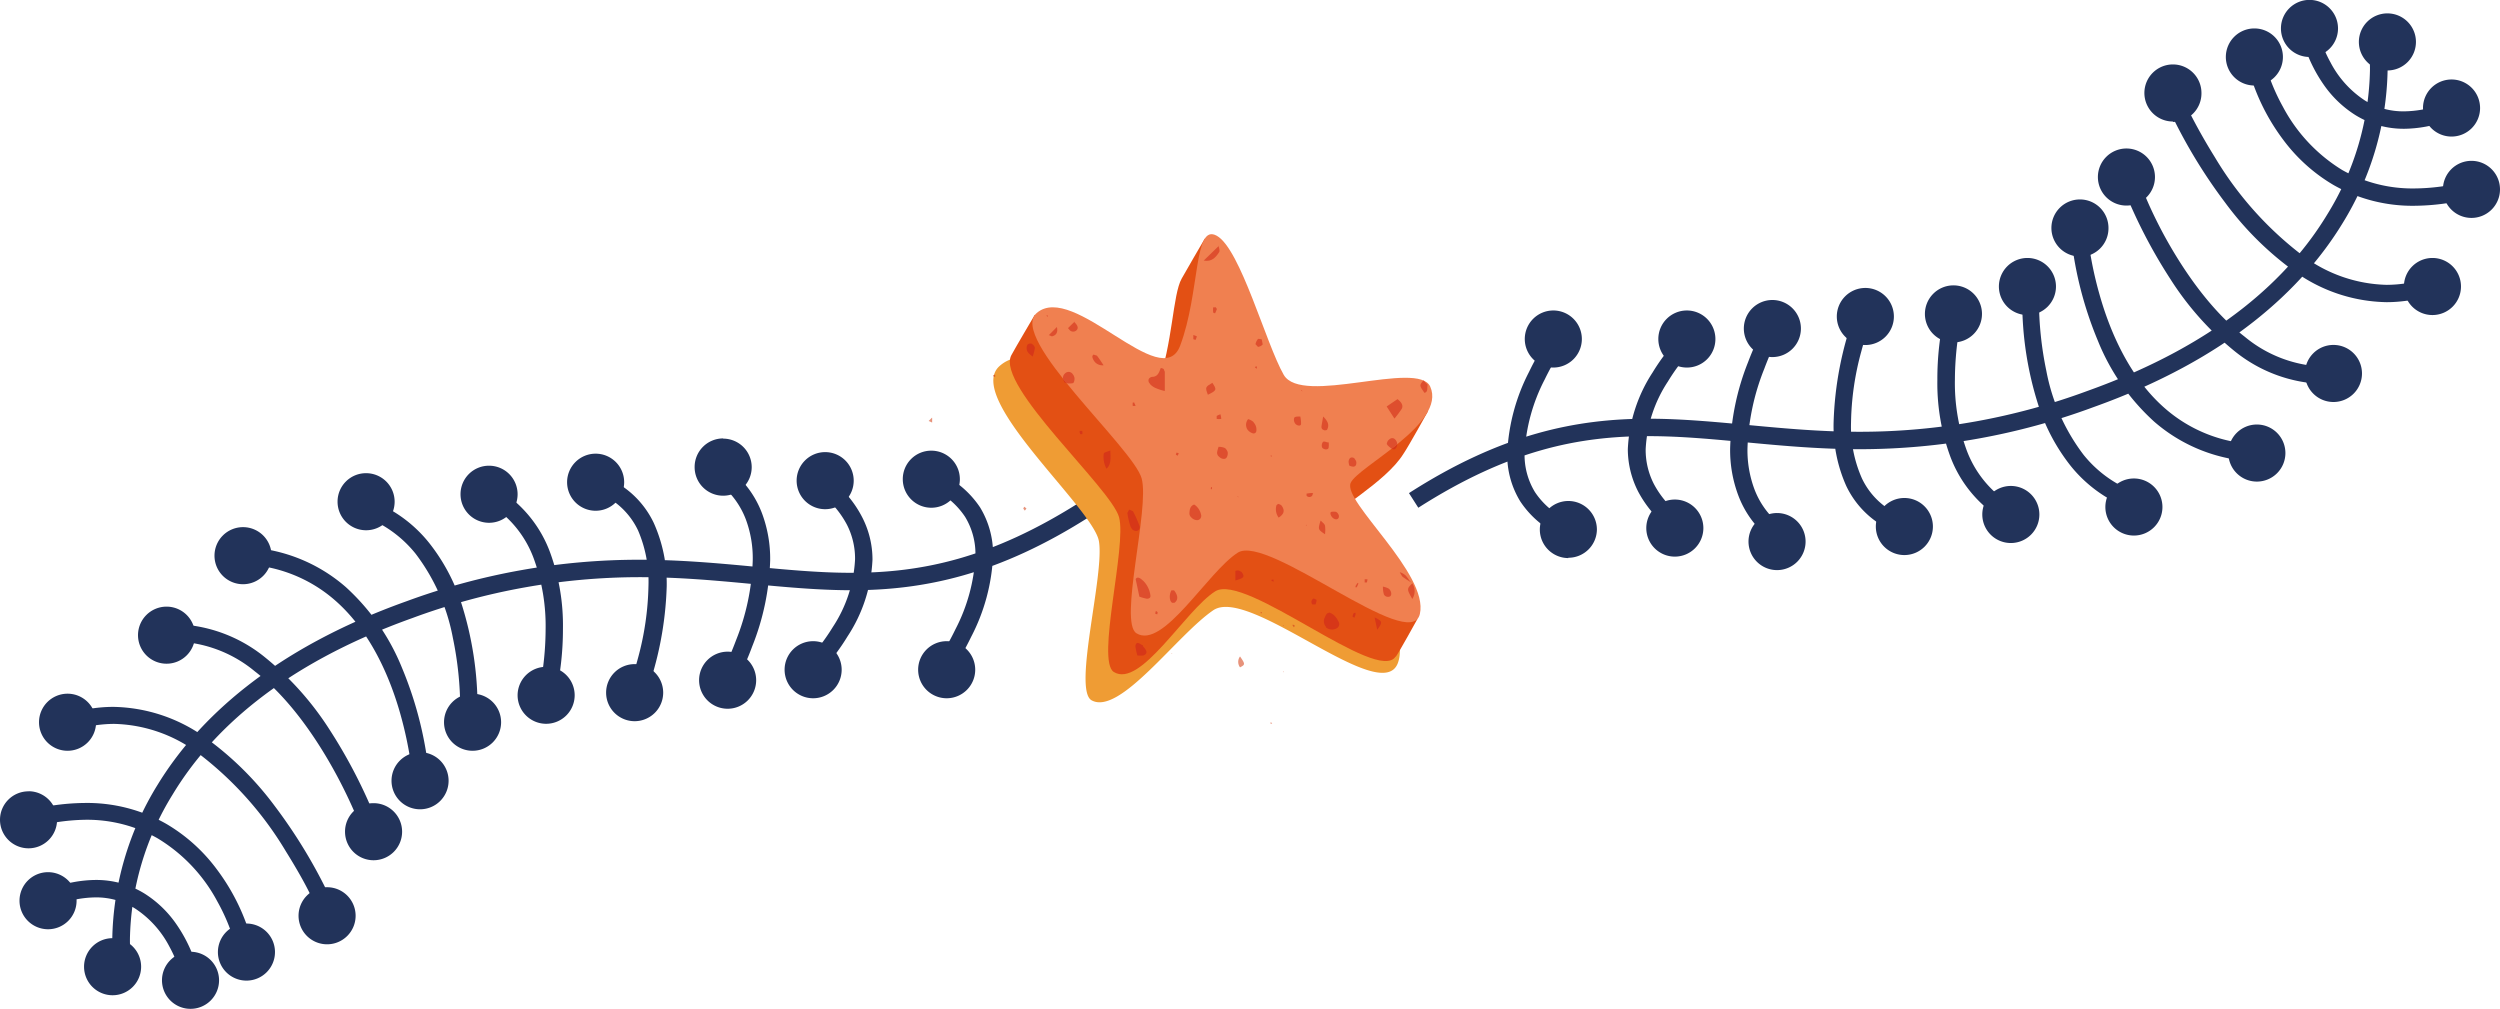 <svg xmlns="http://www.w3.org/2000/svg" viewBox="0 0 240.92 97.21"><defs><style>.cls-1{fill:#22335a;}.cls-2{fill:#ef9c34;}.cls-3{fill:#e35014;}.cls-4{fill:#f08050;}.cls-5{fill:#de4e2e;}.cls-6{fill:#e7937b;}.cls-7{fill:#d73718;}.cls-8{fill:#db5e25;}</style></defs><title>Asset 47</title><g id="Layer_2" data-name="Layer 2"><g id="Layer_1-2" data-name="Layer 1"><path class="cls-1" d="M12.58,92h0c0-.1-.06-.61-.06-1.44a27.34,27.34,0,0,1,4.12-14c3.62-6,10.38-12.45,23.1-17a63.15,63.15,0,0,1,21.89-3.94c7.5,0,13.81,1.25,20.42,1.26,6.92,0,14.13-1.43,23.08-7.17l-.91-1.41c-8.72,5.57-15.49,6.9-22.17,6.9-6.39,0-12.73-1.25-20.42-1.26a64.81,64.81,0,0,0-22.45,4c-13,4.64-20.15,11.4-24,17.7a29.14,29.14,0,0,0-4.36,14.85,11.47,11.47,0,0,0,.09,1.66L12.58,92Zm6.33,1a14.33,14.33,0,0,0-2-4.06,10.56,10.56,0,0,0-3-2.84A8.86,8.86,0,0,0,9.2,84.8a12.25,12.25,0,0,0-4.07.75l.55,1.58a10.74,10.74,0,0,1,3.52-.65A7.06,7.06,0,0,1,13,87.54a9.77,9.77,0,0,1,3.33,3.69,13.46,13.46,0,0,1,.74,1.6c.08.21.13.37.17.48l0,.12v0h0L18.91,93Zm5.2-2.86a20.25,20.25,0,0,0-3.22-6.37A16.39,16.39,0,0,0,16,79.38a15.42,15.42,0,0,0-7.82-2,22.31,22.31,0,0,0-5.3.69l.41,1.63A20.09,20.09,0,0,1,8.19,79a13.77,13.77,0,0,1,7,1.79,15.74,15.74,0,0,1,5.76,6.09,18.92,18.92,0,0,1,1.21,2.61c.13.34.21.6.27.78s.05.16.06.2v0h0l1.62-.42Zm8-3a50.32,50.32,0,0,0-5.63-9.46,30.58,30.58,0,0,0-6.63-6.56,15.6,15.6,0,0,0-8.94-3,14.28,14.28,0,0,0-4.66.8l.54,1.58A12.71,12.71,0,0,1,11,69.76a14,14,0,0,1,8,2.75,33.35,33.35,0,0,1,8.56,9.55c1,1.61,1.79,3,2.32,4.09.26.53.46.94.59,1.23l.15.33.05.11,1.54-.66Zm4.64-6.84a50.59,50.59,0,0,0-5-10,29.08,29.08,0,0,0-6.17-6.92,14.18,14.18,0,0,0-8.71-3.23l-.57,0,.08,1.67h.49a12.44,12.44,0,0,1,7.69,2.88c3.4,2.62,6.08,6.66,7.88,10,.91,1.69,1.59,3.21,2.05,4.31.23.54.4,1,.51,1.29a3.45,3.45,0,0,1,.13.35l0,.11,1.59-.55Zm4.66-4.94a36.1,36.1,0,0,0-2.67-11,21.33,21.33,0,0,0-5.41-7.78,15.66,15.66,0,0,0-10-3.86l-.06,1.67a14,14,0,0,1,9,3.45c3.38,2.94,5.29,7.33,6.32,11a37.39,37.39,0,0,1,1,4.68c.08.59.14,1.07.17,1.4,0,.16,0,.29,0,.37v.12l1.67-.09Zm4.61-5.64s0-.54,0-1.42a33.05,33.05,0,0,0-1.57-10.2,18.55,18.55,0,0,0-3.11-5.8,13.13,13.13,0,0,0-5.72-4.11l-.57,1.57a11.54,11.54,0,0,1,5,3.6,19.23,19.23,0,0,1,3.59,8.1,33.49,33.49,0,0,1,.71,6.84c0,.42,0,.75,0,1s0,.2,0,.25v.08l1.67.12ZM53.54,67a28.88,28.88,0,0,0,.71-6.41,20.46,20.46,0,0,0-1.19-7.22A12,12,0,0,0,48,47.13l-.86,1.44A10.36,10.36,0,0,1,51.5,54a18.91,18.91,0,0,1,1.08,6.63,29.47,29.47,0,0,1-.33,4.28c-.09.55-.17,1-.23,1.28s-.06.26-.07.34l0,.1,1.62.41Zm8.63.11a33.25,33.25,0,0,0,2.08-10.61A14.29,14.29,0,0,0,63,50.39a8.88,8.88,0,0,0-4.79-4.46l-.63,1.54a7.25,7.25,0,0,1,3.91,3.65,12.48,12.48,0,0,1,1,5.39,28.27,28.27,0,0,1-1,6.88c-.25.94-.49,1.72-.68,2.27-.09.27-.17.49-.22.63l-.06.16,0,0,1.56.62Zm8.6-1.05a27.42,27.42,0,0,0,1.72-3.77A24.19,24.19,0,0,0,74.22,54a12.49,12.49,0,0,0-.79-4.54,9.64,9.64,0,0,0-2.84-4l-1.08,1.28a8,8,0,0,1,2.36,3.3A10.72,10.72,0,0,1,72.54,54a22.43,22.43,0,0,1-1.61,7.7c-.4,1.07-.81,2-1.11,2.58-.16.32-.28.56-.37.72l-.1.19,0,.06,1.45.82Zm8.54-1.56a21,21,0,0,0,2.37-3.18,14.61,14.61,0,0,0,2.4-7.4,8.89,8.89,0,0,0-1-4.09A10.92,10.92,0,0,0,79.78,46l-1,1.34a9.25,9.25,0,0,1,2.84,3.23,7.16,7.16,0,0,1,.78,3.33,13,13,0,0,1-2.14,6.52,20.3,20.3,0,0,1-1.5,2.13c-.2.26-.37.46-.49.59l-.13.15,0,0h0l1.21,1.15Zm12.2.49a30.28,30.28,0,0,0,2.08-3.62,18.74,18.74,0,0,0,2.11-7.83,8.65,8.65,0,0,0-1.25-4.64A9.36,9.36,0,0,0,90,45.35l-.65,1.55A7.64,7.64,0,0,1,93,49.8a6.85,6.85,0,0,1,1,3.75,17.17,17.17,0,0,1-1.93,7.1,26.4,26.4,0,0,1-1.35,2.45c-.18.3-.33.53-.44.69l-.12.18,0,.06,1.37,1Z"/><path class="cls-1" d="M10.84,90.41A2.75,2.75,0,1,1,8.1,93.16a2.75,2.75,0,0,1,2.74-2.75Z"/><path class="cls-1" d="M18.36,91.72a2.75,2.75,0,1,1-2.75,2.74,2.75,2.75,0,0,1,2.75-2.74Z"/><path class="cls-1" d="M23.71,89A2.75,2.75,0,1,1,21,91.72,2.75,2.75,0,0,1,23.71,89Z"/><path class="cls-1" d="M4.63,84.05A2.75,2.75,0,1,1,1.88,86.8a2.75,2.75,0,0,1,2.75-2.75Z"/><path class="cls-1" d="M2.75,76.25A2.75,2.75,0,1,1,0,79a2.74,2.74,0,0,1,2.75-2.74Z"/><path class="cls-1" d="M6.51,66.85A2.75,2.75,0,1,1,3.76,69.6a2.75,2.75,0,0,1,2.75-2.75Z"/><path class="cls-1" d="M16.05,58.46a2.75,2.75,0,1,1-2.75,2.75,2.75,2.75,0,0,1,2.75-2.75Z"/><path class="cls-1" d="M23.42,50.8a2.75,2.75,0,1,1-2.75,2.75,2.75,2.75,0,0,1,2.75-2.75Z"/><path class="cls-1" d="M35.28,45.6a2.75,2.75,0,1,1-2.75,2.74,2.74,2.74,0,0,1,2.75-2.74Z"/><path class="cls-1" d="M47.13,44.88a2.75,2.75,0,1,1-2.75,2.74,2.74,2.74,0,0,1,2.75-2.74Z"/><path class="cls-1" d="M57.39,43.72a2.75,2.75,0,1,1-2.74,2.75,2.75,2.75,0,0,1,2.74-2.75Z"/><path class="cls-1" d="M69.68,42.27A2.75,2.75,0,1,1,66.94,45a2.75,2.75,0,0,1,2.74-2.75Z"/><path class="cls-1" d="M79.51,43.57a2.75,2.75,0,1,1-2.74,2.75,2.75,2.75,0,0,1,2.74-2.75Z"/><path class="cls-1" d="M89.78,43.43A2.75,2.75,0,1,1,87,46.18a2.74,2.74,0,0,1,2.75-2.75Z"/><path class="cls-1" d="M31.52,85.5a2.75,2.75,0,1,1-2.75,2.75,2.75,2.75,0,0,1,2.75-2.75Z"/><path class="cls-1" d="M36,77.4a2.75,2.75,0,1,1-2.75,2.75A2.74,2.74,0,0,1,36,77.4Z"/><path class="cls-1" d="M40.48,72.49a2.75,2.75,0,1,1-2.75,2.74,2.75,2.75,0,0,1,2.75-2.74Z"/><path class="cls-1" d="M45.54,66.85a2.75,2.75,0,1,1-2.75,2.75,2.75,2.75,0,0,1,2.75-2.75Z"/><path class="cls-1" d="M52.62,64.25A2.75,2.75,0,1,1,49.88,67a2.75,2.75,0,0,1,2.74-2.74Z"/><path class="cls-1" d="M61.15,64a2.75,2.75,0,1,1-2.74,2.75A2.75,2.75,0,0,1,61.15,64Z"/><path class="cls-1" d="M70.12,62.8a2.75,2.75,0,1,1-2.75,2.75,2.75,2.75,0,0,1,2.75-2.75Z"/><path class="cls-1" d="M78.36,61.79a2.75,2.75,0,1,1-2.75,2.75,2.75,2.75,0,0,1,2.75-2.75Z"/><path class="cls-1" d="M91.22,61.79a2.75,2.75,0,1,1-2.74,2.75,2.75,2.75,0,0,1,2.74-2.75Z"/><path class="cls-1" d="M228.33,5.23h0c0,.1.06.61.06,1.44a27.34,27.34,0,0,1-4.12,14c-3.63,6-10.38,12.45-23.1,17a63.16,63.16,0,0,1-21.9,3.94c-7.49,0-13.8-1.25-20.41-1.26-6.92,0-14.14,1.43-23.08,7.17l.9,1.41c8.73-5.58,15.49-6.9,22.18-6.9,6.39,0,12.73,1.25,20.41,1.26a64.9,64.9,0,0,0,22.46-4.05c13-4.64,20.15-11.4,24-17.7a29,29,0,0,0,4.36-14.85A12.64,12.64,0,0,0,230,5l-1.66.21ZM222,4.2a14.33,14.33,0,0,0,2,4.06,10.56,10.56,0,0,0,3,2.84,8.83,8.83,0,0,0,4.69,1.31,12.29,12.29,0,0,0,4.07-.75l-.56-1.58a10.64,10.64,0,0,1-3.51.65,7,7,0,0,1-3.81-1.06A9.77,9.77,0,0,1,224.58,6a12,12,0,0,1-.74-1.6c-.08-.21-.14-.37-.17-.48l0-.12v0h0L222,4.2Zm-5.2,2.86A20.25,20.25,0,0,0,220,13.43a16.39,16.39,0,0,0,4.88,4.4,15.38,15.38,0,0,0,7.81,2,22.24,22.24,0,0,0,5.3-.69l-.4-1.63a20.17,20.17,0,0,1-4.9.65,13.73,13.73,0,0,1-7-1.79A15.84,15.84,0,0,1,220,10.29a19.63,19.63,0,0,1-1.21-2.62c-.12-.33-.21-.59-.26-.77a1.89,1.89,0,0,1-.06-.21l0,0h0l-1.62.42Zm-8,3a50.32,50.32,0,0,0,5.63,9.46A30.36,30.36,0,0,0,221,26.07,15.58,15.58,0,0,0,230,29.12a14.28,14.28,0,0,0,4.66-.8l-.55-1.58a12.61,12.61,0,0,1-4.11.71,14,14,0,0,1-8-2.75,33.35,33.35,0,0,1-8.56-9.55c-1-1.61-1.79-3.05-2.32-4.09-.26-.53-.46-1-.59-1.23l-.15-.33-.05-.11-1.54.66Zm-4.64,6.84a49.94,49.94,0,0,0,5,10,28.83,28.83,0,0,0,6.16,6.92A14.13,14.13,0,0,0,224,37h.57l-.07-1.67H224a12.44,12.44,0,0,1-7.68-2.88c-3.4-2.62-6.09-6.66-7.89-10-.9-1.69-1.58-3.21-2-4.31-.23-.54-.4-1-.52-1.29s-.1-.27-.12-.35l0-.11-1.58.55Zm-4.66,4.94a36.1,36.1,0,0,0,2.67,11,21.21,21.21,0,0,0,5.41,7.78,15.66,15.66,0,0,0,10,3.86l.06-1.67a14,14,0,0,1-9-3.45c-3.38-2.94-5.29-7.33-6.32-11a36,36,0,0,1-1-4.68c-.09-.59-.14-1.07-.17-1.4,0-.16,0-.29,0-.37v-.12l-1.67.09Zm-4.62,5.64s0,.54,0,1.42a32.75,32.75,0,0,0,1.57,10.2,18.52,18.52,0,0,0,3.1,5.8A13.24,13.24,0,0,0,205.21,49l.58-1.57a11.54,11.54,0,0,1-5-3.6,19.23,19.23,0,0,1-3.59-8.1,33.49,33.49,0,0,1-.71-6.84c0-.42,0-.75,0-1s0-.2,0-.25v-.08l-1.67-.12Zm-7.47,2.73a28.15,28.15,0,0,0-.71,6.4,20.48,20.48,0,0,0,1.19,7.23A12,12,0,0,0,193,50.08l.86-1.44a10.36,10.36,0,0,1-4.39-5.4,18.93,18.93,0,0,1-1.08-6.64,29.72,29.72,0,0,1,.33-4.28c.08-.54.17-1,.23-1.27s0-.26.07-.34l0-.11-1.62-.4Zm-8.63-.11a33.17,33.17,0,0,0-2.08,10.61,14.14,14.14,0,0,0,1.22,6.12,8.88,8.88,0,0,0,4.79,4.46l.63-1.55a7.2,7.2,0,0,1-3.91-3.64,12.33,12.33,0,0,1-1.05-5.39,27.33,27.33,0,0,1,1-6.88c.25-.94.49-1.73.68-2.27.09-.27.16-.49.22-.63l.06-.16,0-.05-1.56-.62Zm-8.61,1.05a30.64,30.64,0,0,0-1.72,3.77,24.2,24.2,0,0,0-1.72,8.3,12.4,12.4,0,0,0,.79,4.53,9.6,9.6,0,0,0,2.84,4l1.08-1.28a8,8,0,0,1-2.36-3.3,10.73,10.73,0,0,1-.68-3.93,22.43,22.43,0,0,1,1.62-7.7c.4-1.07.81-2,1.11-2.59.16-.31.28-.55.37-.71l.1-.19,0-.06-1.46-.82Zm-8.53,1.56a20.59,20.59,0,0,0-2.38,3.18,14.7,14.7,0,0,0-2.39,7.4,9,9,0,0,0,1,4.09,11.07,11.07,0,0,0,3.34,3.81l1-1.34a9.25,9.25,0,0,1-2.84-3.23,7.19,7.19,0,0,1-.78-3.33,13,13,0,0,1,2.14-6.52,18.91,18.91,0,0,1,1.5-2.13c.2-.26.37-.46.49-.59l.13-.15,0,0h0l-1.21-1.15Zm-12.2-.49a28,28,0,0,0-2.09,3.62,18.89,18.89,0,0,0-2.1,7.83,8.56,8.56,0,0,0,1.25,4.64,9.24,9.24,0,0,0,4.46,3.55l.64-1.54a7.56,7.56,0,0,1-3.68-2.9,6.88,6.88,0,0,1-1-3.75,17.34,17.34,0,0,1,1.94-7.1,26.4,26.4,0,0,1,1.35-2.45c.18-.3.33-.53.44-.69l.12-.18,0-.06-1.37-1Z"/><path class="cls-1" d="M230.08,6.79a2.75,2.75,0,1,1,2.74-2.74,2.75,2.75,0,0,1-2.74,2.74Z"/><path class="cls-1" d="M222.56,5.49a2.75,2.75,0,1,1,2.75-2.74,2.75,2.75,0,0,1-2.75,2.74Z"/><path class="cls-1" d="M217.21,8.24A2.75,2.75,0,1,1,220,5.49a2.75,2.75,0,0,1-2.75,2.75Z"/><path class="cls-1" d="M236.29,13.16A2.75,2.75,0,1,1,239,10.41a2.75,2.75,0,0,1-2.75,2.75Z"/><path class="cls-1" d="M238.17,21a2.75,2.75,0,1,1,2.75-2.74A2.75,2.75,0,0,1,238.17,21Z"/><path class="cls-1" d="M234.41,30.36a2.75,2.75,0,1,1,2.75-2.75,2.75,2.75,0,0,1-2.75,2.75Z"/><path class="cls-1" d="M224.87,38.74A2.75,2.75,0,1,1,227.62,36a2.75,2.75,0,0,1-2.75,2.74Z"/><path class="cls-1" d="M217.5,46.41a2.75,2.75,0,1,1,2.74-2.75,2.75,2.75,0,0,1-2.74,2.75Z"/><path class="cls-1" d="M205.64,51.61a2.75,2.75,0,1,1,2.75-2.75,2.75,2.75,0,0,1-2.75,2.75Z"/><path class="cls-1" d="M193.79,52.33a2.75,2.75,0,1,1,2.74-2.74,2.75,2.75,0,0,1-2.74,2.74Z"/><path class="cls-1" d="M183.52,53.49a2.75,2.75,0,1,1,2.75-2.75,2.75,2.75,0,0,1-2.75,2.75Z"/><path class="cls-1" d="M171.24,54.94A2.75,2.75,0,1,1,174,52.19a2.75,2.75,0,0,1-2.74,2.75Z"/><path class="cls-1" d="M161.4,53.64a2.75,2.75,0,1,1,2.75-2.75,2.75,2.75,0,0,1-2.75,2.75Z"/><path class="cls-1" d="M151.14,53.78A2.75,2.75,0,1,1,153.89,51a2.75,2.75,0,0,1-2.75,2.75Z"/><path class="cls-1" d="M209.4,11.71A2.75,2.75,0,1,1,212.15,9a2.75,2.75,0,0,1-2.75,2.75Z"/><path class="cls-1" d="M204.92,19.81a2.75,2.75,0,1,1,2.75-2.75,2.75,2.75,0,0,1-2.75,2.75Z"/><path class="cls-1" d="M200.44,24.72A2.75,2.75,0,1,1,203.19,22a2.75,2.75,0,0,1-2.75,2.75Z"/><path class="cls-1" d="M195.38,30.36a2.75,2.75,0,1,1,2.75-2.75,2.75,2.75,0,0,1-2.75,2.75Z"/><path class="cls-1" d="M188.29,33A2.75,2.75,0,1,1,191,30.21,2.75,2.75,0,0,1,188.29,33Z"/><path class="cls-1" d="M179.77,33.25a2.75,2.75,0,1,1,2.74-2.75,2.75,2.75,0,0,1-2.74,2.75Z"/><path class="cls-1" d="M170.8,34.41a2.75,2.75,0,1,1,2.75-2.75,2.75,2.75,0,0,1-2.75,2.75Z"/><path class="cls-1" d="M162.56,35.42a2.75,2.75,0,1,1,2.75-2.75,2.74,2.74,0,0,1-2.75,2.75Z"/><path class="cls-1" d="M149.7,35.42a2.75,2.75,0,1,1,2.74-2.75,2.75,2.75,0,0,1-2.74,2.75Z"/><path class="cls-2" d="M116.87,24.84C119.31,26,121,36,122.59,39.26a60.74,60.74,0,0,1,3.26,7.93c.67,1.89,1.59,2.23,2.25,2.3s1.07-.14.57.81c-1.11,2.12,7.53,9,6.07,13.51s-14.3-7.4-17.82-5-9,10.17-11.72,8.68c-1.83-1,1.26-12.14.7-15.34s-13-13.82-9.58-16.87c4.37-3.9,12.74,7.49,15.3,1.93,2.8-6.08,2.85-13.57,5.25-12.41"/><path class="cls-3" d="M134.5,63.3h0c.29-.37,2.1-3.66,2.1-3.66l-.88-1.17-3.75-2,0,.2c-2-2.76-4.4-5.33-4-6.32.53-1.19,5.56-3.84,7.28-6.62l0,0c.46-.66,2.37-4.11,2.37-4.11l-3.41.49,0,.19c-3.36-.48-11.26,2.15-12.69-.35s-3.44-9.46-5.39-12.3h0l1.45-4L116.1,23s-2.08,3.56-2.22,3.84h0c-.88,1.54-.86,6.32-2.33,10.23-1.06,2.83-4.54.05-7.92-2l.53-.66-4.44-4.07s-1.88,3.18-2.27,3.91v0c-1.48,2.94,9.63,12.8,10.39,15.59s-2.23,13.85-.5,14.92c2.58,1.59,6.85-5.92,9.76-7.77s15.67,9,17.4,6.27"/><path class="cls-4" d="M117.26,22.72c2.29,1.28,4.72,10.37,6.45,13.4.87,1.51,4.08,1.15,7.24.73s6.3-.9,6.88.41c1.59,3.58-7,7.71-7.67,9.28-.79,1.79,7.56,8.74,6.67,12.63s-14.64-7.77-17.55-5.91-7.18,9.36-9.76,7.77c-1.73-1.07,1.29-12,.5-14.92S97.13,32.56,99.9,30.17c3.54-3.08,12.06,7.87,13.83,3.14,1.94-5.16,1.28-11.84,3.53-10.59"/><path class="cls-5" d="M117.46,23.69,116,25.11c.79.15,1.16-.32,1.49-.81.08-.12,0-.4-.07-.61"/><polyline class="cls-6" points="137.17 36.66 137.17 36.66 137.17 36.66 137.17 36.66"/><path class="cls-5" d="M137.17,36.66h0c-.4.48-.4.48.1,1.2.39-.09.23-.51.31-.79l-.41-.41"/><path class="cls-5" d="M103.55,31l-.63.62.12.14a.46.46,0,0,0,.65.11c.21-.15.23-.37,0-.66l-.19-.21"/><path class="cls-5" d="M101.85,31.51l-.78.79c.11,0,.25.14.33.11.41-.11.57-.41.45-.9"/><path class="cls-6" d="M89.8,40.26l-.31.31.34.15,0-.46"/><polygon class="cls-6" points="134.49 33.97 134.29 33.77 134.49 33.97 134.49 33.97"/><path class="cls-5" d="M112.17,35.59a.47.47,0,0,0-.31-.12c-.14.32-.23.77-.72.84-.29,0-.56.18-.43.53l.15.21a1.69,1.69,0,0,0,.45.32,4.71,4.71,0,0,0,.94.31c0-.72,0-1.28,0-1.85l-.1-.24"/><path class="cls-7" d="M128.63,59.36a1.32,1.32,0,0,0-.53-.33l-.22.09a1.28,1.28,0,0,0-.21.38.8.8,0,0,0,.1.89l0,.06a.91.91,0,0,0,1,.12.46.46,0,0,0,.2-.7,1.71,1.71,0,0,0-.35-.51"/><path class="cls-5" d="M110.2,56l-.22-.19c-.18-.14-.41-.24-.54,0,.12.54.23,1.08.36,1.69a5.19,5.19,0,0,0,.72.2c.23,0,.39-.11.34-.35A2.44,2.44,0,0,0,110.2,56"/><path class="cls-5" d="M134.88,38.64l-.2-.18-1.05.71.75,1.17a11,11,0,0,0,.69-.92c.14-.24.09-.5-.19-.78"/><path class="cls-7" d="M109.19,49.28a2,2,0,0,0-.38-.17c-.08.18-.18.28-.16.39a8.22,8.22,0,0,0,.3,1.26l.15.24a.61.61,0,0,0,.37.17.36.36,0,0,0,.35-.48,14.11,14.11,0,0,0-.61-1.38l0,0"/><path class="cls-7" d="M102.45,36.5a.93.93,0,0,0,.17.39h.14c-.1-.13-.21-.26-.31-.4"/><path class="cls-5" d="M103.34,36a.56.56,0,0,0-.29-.16.53.53,0,0,0-.47.2.55.55,0,0,0-.13.49c.1.14.21.27.31.4a1.76,1.76,0,0,0,.61,0c.13,0,.19-.3.18-.48a.73.73,0,0,0-.21-.43"/><path class="cls-5" d="M115.34,48.83a1.4,1.4,0,0,0-.26-.21c-.41.15-.44.51-.46.87a.54.54,0,0,0,.19.38.81.81,0,0,0,.46.25.41.41,0,0,0,.48-.5,1.59,1.59,0,0,0-.41-.79"/><path class="cls-7" d="M110.13,62.16l-.07,0c-.15-.09-.34-.22-.46-.2s-.19.21-.18.35a4.9,4.9,0,0,0,.19.86,3.48,3.48,0,0,0,.56,0c.39-.14.41-.38.09-.76l-.13-.15"/><path class="cls-5" d="M116.83,36.89c-.69.41-.7.43-.43,1.15.86-.41.88-.49.43-1.15"/><path class="cls-5" d="M120.81,40.68a1.33,1.33,0,0,0-.53-.29.85.85,0,0,0-.07,1l.09.11a1.08,1.08,0,0,0,.43.26c.23.06.36-.12.35-.33a1,1,0,0,0-.27-.72"/><path class="cls-5" d="M118.1,43.22l-.09-.06a1.57,1.57,0,0,0-.58-.1,3.66,3.66,0,0,0-.14.51.49.49,0,0,0,.16.42l.16.13c.27.16.53.14.63-.09a.79.79,0,0,0,.07-.46.93.93,0,0,0-.21-.35"/><path class="cls-7" d="M107,43.41c-.35.15-.61.18-.63.3a2.35,2.35,0,0,0,.26,1.46c.46-.41.4-1,.37-1.76"/><path class="cls-7" d="M99.54,33.21l-.1-.08a.41.41,0,0,0-.42.08.71.71,0,0,0,.19.9,3,3,0,0,0,.31.25,4.8,4.8,0,0,0,.21-.83.58.58,0,0,0-.19-.32"/><path class="cls-5" d="M123.48,48.7a.67.67,0,0,0-.32-.14l-.15.13a1.36,1.36,0,0,0,.21,1.19c.53-.34.62-.68.29-1.15l0,0"/><path class="cls-5" d="M136.1,56.21c-.54.55-.54.55,0,1.51a1.38,1.38,0,0,0,0-1.51m0,0h0"/><path class="cls-7" d="M119.59,55.1a.49.49,0,0,0-.54-.08c0,.23,0,.5,0,.92.77-.22.87-.31.72-.64l-.13-.2"/><path class="cls-5" d="M105.7,34.27l-.32-.1a.26.26,0,0,0-.1.29,1.21,1.21,0,0,0,.27.47,1,1,0,0,0,.8.27c-.21-.31-.4-.62-.63-.91l0,0"/><path class="cls-7" d="M134.65,42.82c-.18.15-.35.29-.53.42.16.09.25.08.35,0a.55.55,0,0,0,.18-.39"/><path class="cls-5" d="M134.44,42.34h0c-.2-.2-.46-.15-.7.15a.91.91,0,0,0-.1.29l.09.14a2.51,2.51,0,0,0,.39.32c.18-.13.35-.27.53-.42a.7.7,0,0,0-.21-.48"/><path class="cls-5" d="M133.88,56.77l-.06-.05a1.92,1.92,0,0,0-.55-.19,2.44,2.44,0,0,0,.1.77l.08.1a.46.46,0,0,0,.49.08c.2-.09.17-.48-.06-.71"/><path class="cls-5" d="M113.14,56.89s-.15,0-.25,0a1.26,1.26,0,0,0-.1,1l.08.13.09.07h.22c.37-.27.35-.68,0-1.15h0"/><path class="cls-5" d="M127.26,50.17c-.18.6-.24.79,0,1a2.87,2.87,0,0,0,.43.31,3.23,3.23,0,0,0,0-.82.53.53,0,0,0-.18-.26l0,0-.06-.06-.11-.11"/><path class="cls-5" d="M121.59,32.69c-.17,0-.34-.08-.38,0a1.12,1.12,0,0,0-.22.48l.24.26a.75.75,0,0,0,.45-.23c0-.08-.05-.29-.09-.49"/><path class="cls-5" d="M127.51,40.13l0,0c-.07.42-.12.68-.16.95a.35.35,0,0,0,.09.3l.19.09c.11,0,.26,0,.29-.12.14-.32.14-.67-.39-1.19"/><path class="cls-5" d="M130.53,44.18l-.1-.07c-.33-.1-.43.12-.47.36a1.68,1.68,0,0,0,.07.4,1,1,0,0,0,.38.1c.27,0,.35-.27.27-.55l-.15-.24"/><path class="cls-5" d="M128.84,49.39l-.07-.06a1.31,1.31,0,0,0-.48,0c-.15.06-.07.36.12.55h0c.2.19.43.22.55.08s.09-.37-.12-.58"/><path class="cls-7" d="M133,59.81a2.1,2.1,0,0,0-.53-.31c.07.34.13.65.25,1.19.36-.48.47-.69.28-.88"/><path class="cls-5" d="M125.3,40.14c-.25,0-.42,0-.53.07s-.12.45.09.66h0c.18.17.49.21.52,0a2.91,2.91,0,0,0-.08-.76"/><path class="cls-5" d="M128.06,42.64c-.22,0-.4-.12-.52-.08s-.24.4-.1.61l0,0c.16.16.51.21.59,0a1.74,1.74,0,0,0,0-.6"/><path class="cls-6" d="M119.5,63.26a.87.87,0,0,0,0,1.05c.51-.26.51-.31,0-1.05"/><path class="cls-5" d="M117.64,39.92a1.21,1.21,0,0,0-.39.17s0,.18,0,.28a1.62,1.62,0,0,0,.44,0,2,2,0,0,0-.08-.45"/><path class="cls-5" d="M126.58,47.59l-.11-.08a3.43,3.43,0,0,0-.56.06l0,.2a.35.35,0,0,0,.54,0l.08-.2Z"/><path class="cls-5" d="M135.49,55.49a1.42,1.42,0,0,0-.6-.35,3.3,3.3,0,0,0,.26.43l0,0c.29.22.61.41.92.61h0l-.12-.1a2.45,2.45,0,0,1-.23-.29,3.14,3.14,0,0,0-.25-.32"/><path class="cls-5" d="M117.1,29.62l-.19,0a2.75,2.75,0,0,0,0,.5l.18.08a2.77,2.77,0,0,0,.18-.43l-.15-.19Z"/><path class="cls-7" d="M126.89,57.81c-.16-.07-.26-.14-.31-.13a.37.37,0,0,0-.11.57h0l.31,0a1.7,1.7,0,0,0,.1-.47"/><path class="cls-5" d="M130.92,56.25l-.09-.08a3.28,3.28,0,0,0-.2.31l0,.12.11,0a2,2,0,0,0,.15-.33"/><path class="cls-7" d="M130.62,59.06c-.11,0-.16,0-.18.06a1,1,0,0,0-.1.29v0l.17.13.12-.3s0-.08,0-.2"/><polyline class="cls-5" points="111.54 58.98 111.39 58.87 111.32 59.13 111.52 59.21 111.56 59.02 111.54 58.98"/><path class="cls-5" d="M113.63,43.71c-.12-.05-.22-.11-.25-.09l-.07.19,0,0,.17.11.13-.25"/><path class="cls-5" d="M131.76,55.82h-.25c0,.1,0,.21,0,.31h.21a1.33,1.33,0,0,0,.06-.3"/><path class="cls-5" d="M115.31,32.4l-.31-.12c0,.13,0,.27,0,.41l.21.07a1.69,1.69,0,0,0,.13-.36"/><path class="cls-6" d="M98.92,49l-.22-.17-.09.18.15.2.16-.21"/><path class="cls-5" d="M109.35,38.79l-.19,0a1.88,1.88,0,0,0,0,.33h.27a1.44,1.44,0,0,0-.13-.31"/><polygon class="cls-5" points="122.56 43.93 122.47 43.87 122.45 43.96 122.54 44.01 122.56 43.93 122.56 43.93"/><polygon class="cls-5" points="121.13 35.36 121.05 35.29 120.93 35.39 121.1 35.54 121.13 35.36 121.13 35.36"/><polygon class="cls-5" points="116.8 46.96 116.7 46.94 116.68 47.13 116.78 47.15 116.8 46.96 116.8 46.96"/><polygon class="cls-8" points="124.79 60.3 124.59 60.18 124.56 60.27 124.69 60.45 124.79 60.3 124.79 60.3"/><polygon class="cls-7" points="122.71 55.84 122.52 55.88 122.55 55.99 122.75 56.05 122.71 55.84 122.71 55.84"/><path class="cls-7" d="M104.29,41.52l-.25,0c0,.11,0,.21.07.32h.19a1,1,0,0,0,0-.29"/><polyline class="cls-6" points="95.8 36.13 95.72 36.14 95.69 36.25 95.77 36.28 95.8 36.13"/><polygon class="cls-8" points="95.9 36.12 95.8 36.13 95.77 36.28 95.9 36.33 95.9 36.12 95.9 36.12"/><polygon class="cls-5" points="100.97 30.41 100.86 30.37 100.88 30.47 100.99 30.52 100.97 30.41 100.97 30.41"/><polygon class="cls-6" points="112.97 62.97 112.89 62.93 112.92 63.01 112.97 62.97 112.97 62.97"/><polygon class="cls-5" points="125.95 50.56 125.83 50.64 125.92 50.64 125.95 50.56 125.95 50.56"/><polygon class="cls-8" points="121.59 58.99 121.48 58.97 121.51 59.12 121.59 59.09 121.59 58.99 121.59 58.99"/><polygon class="cls-8" points="123.66 60.22 123.63 60.3 123.72 60.29 123.66 60.22 123.66 60.22"/><polygon class="cls-5" points="125.47 37.62 125.36 37.57 125.5 37.73 125.47 37.62 125.47 37.62"/><polygon class="cls-5" points="119.32 47.85 119.23 47.81 119.34 47.94 119.32 47.85 119.32 47.85"/><polygon class="cls-6" points="123.7 64.71 123.63 64.75 123.74 64.78 123.7 64.71 123.7 64.71"/><polygon class="cls-6" points="122.54 69.64 122.43 69.62 122.43 69.73 122.6 69.74 122.54 69.64 122.54 69.64"/></g></g></svg>
